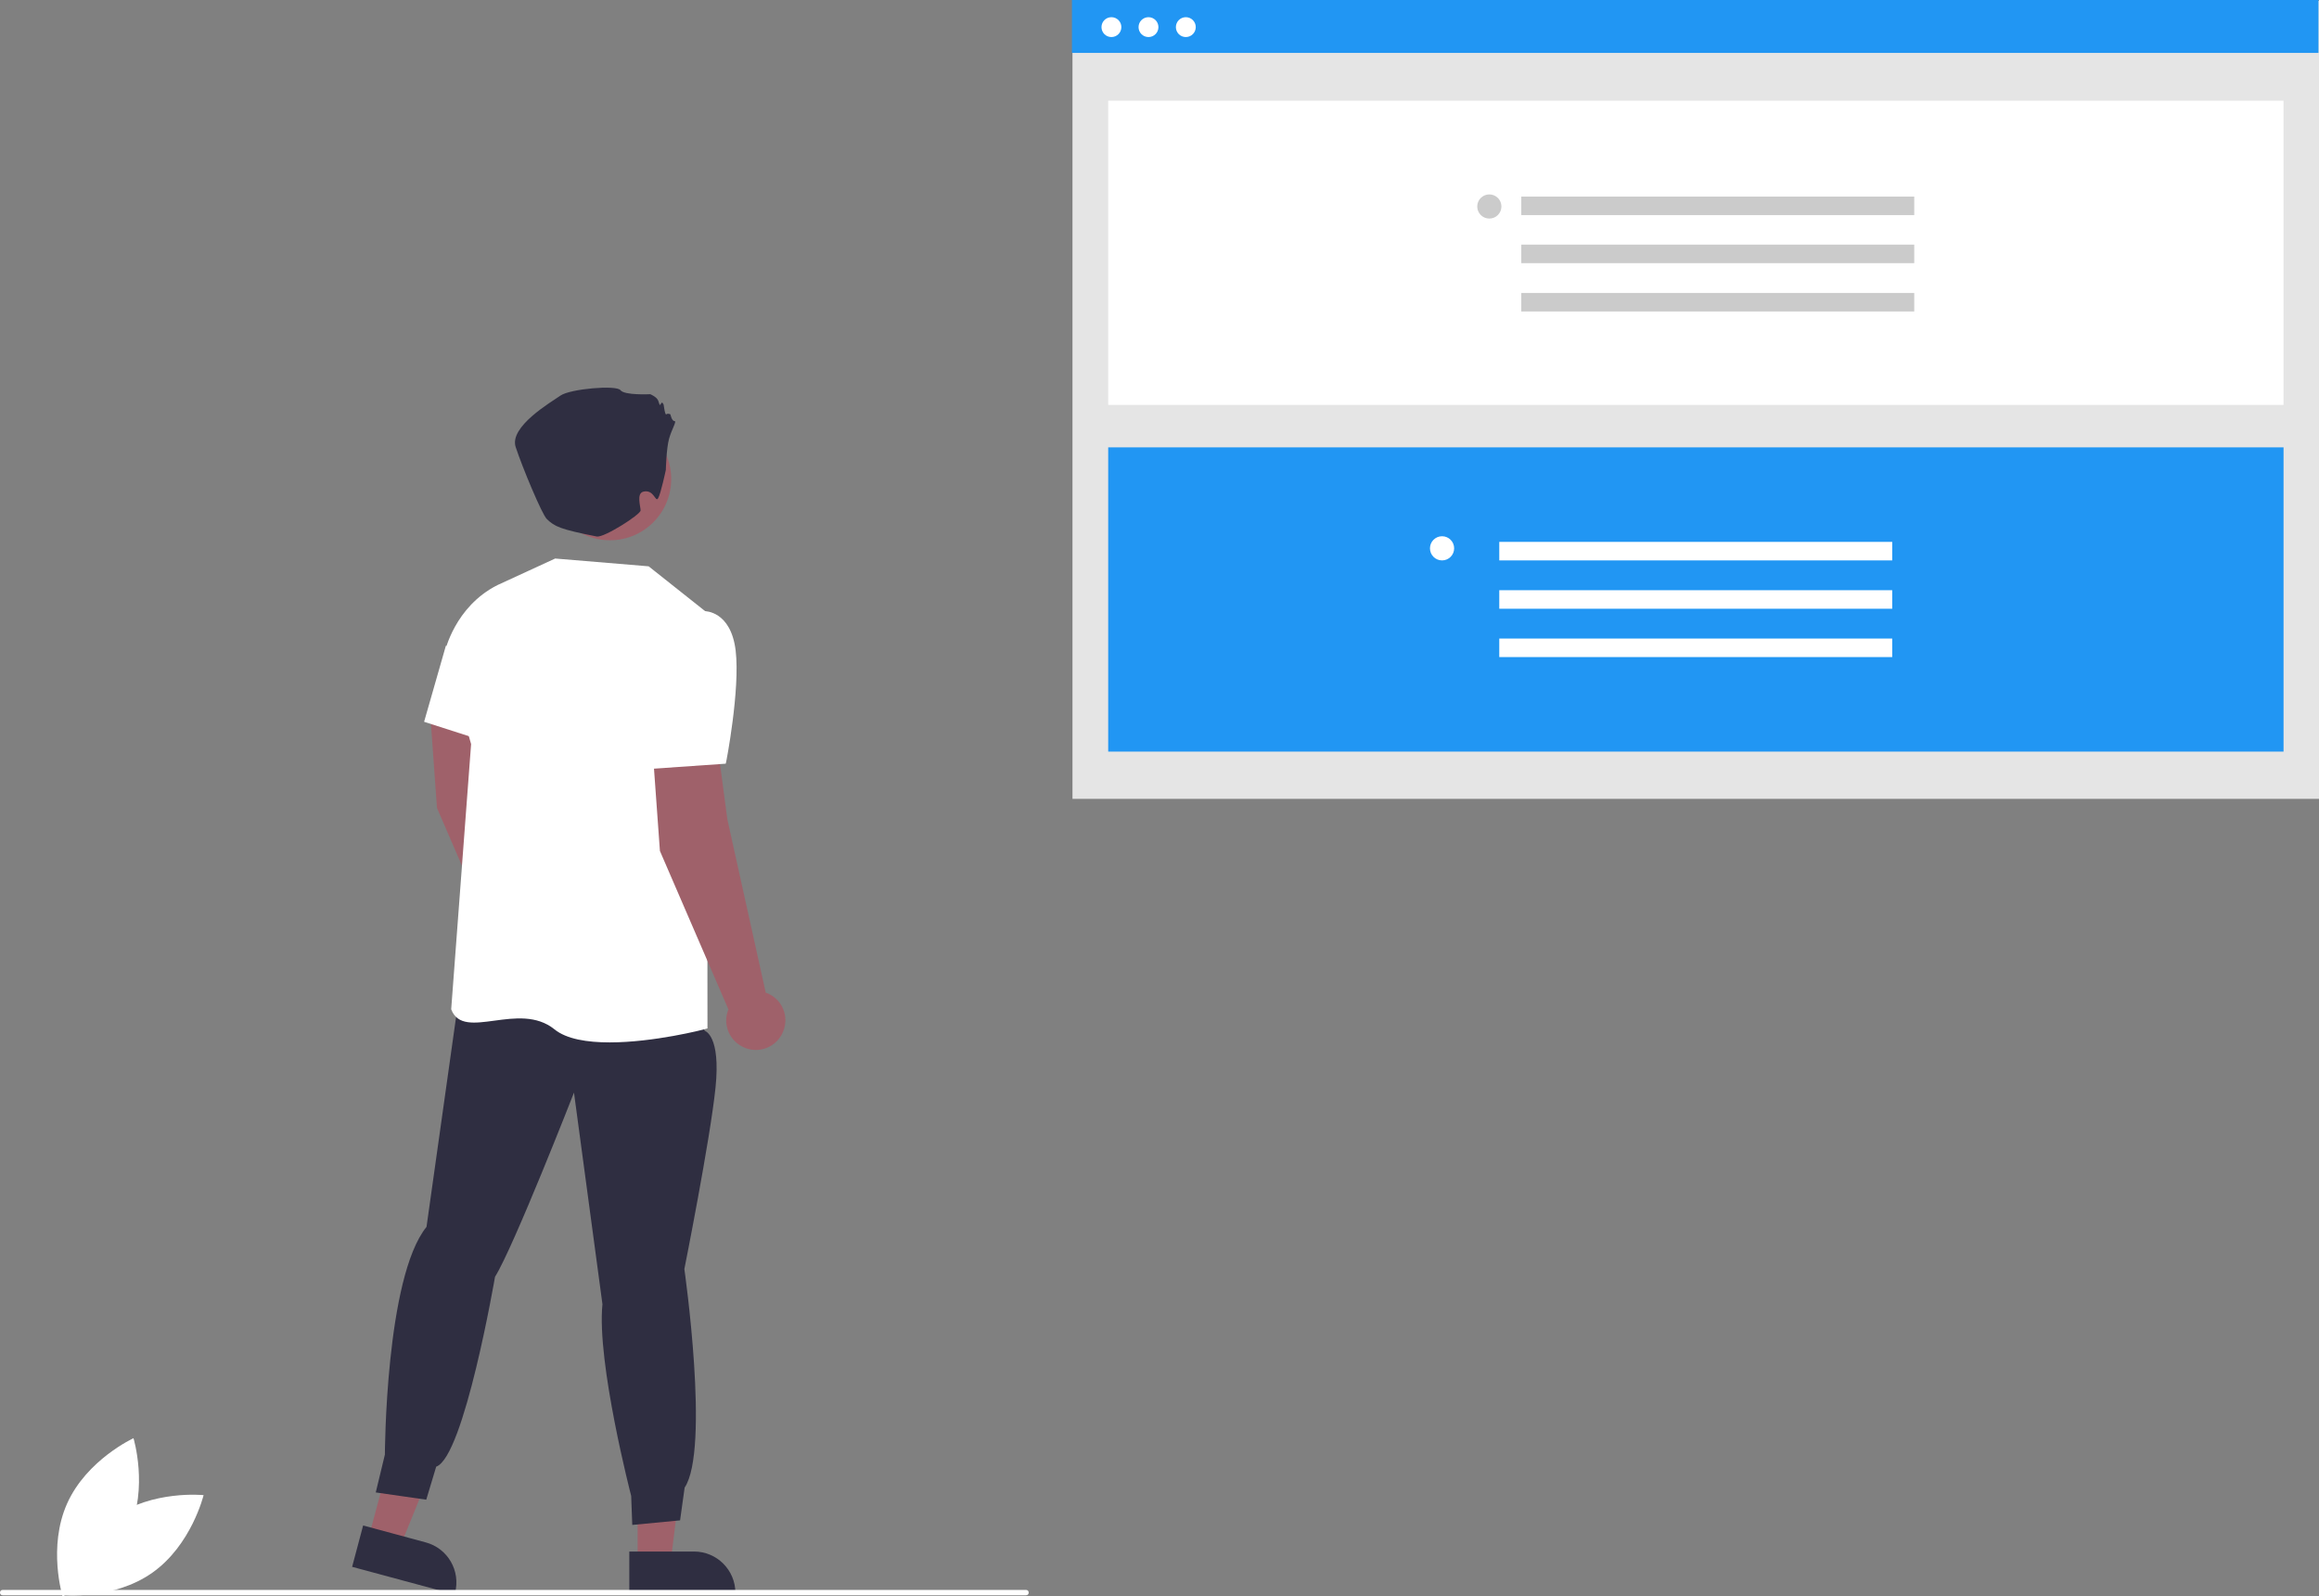 <?xml version="1.0" encoding="utf-8"?>
<!-- Generator: Adobe Illustrator 24.1.3, SVG Export Plug-In . SVG Version: 6.00 Build 0)  -->
<svg version="1.1" id="Layer_1" xmlns="http://www.w3.org/2000/svg" xmlns:xlink="http://www.w3.org/1999/xlink" x="0px" y="0px"
	 viewBox="0 0 863.4 594.5" style="enable-background:new 0 0 863.4 594.5;" xml:space="preserve">
<rect x="0" y="0" width="863.4" height="594.5" fill="#808080" stroke="none"/>
<style type="text/css">
	.st0{fill:#FFFFFF;}
	.st1{fill:#E5E5E5;}
	.st2{fill:#2196F3;}
	.st3{fill:#CBCBCB;}
	.st4{fill:#9F616A;}
	.st5{fill:#2F2E41;}
</style>
<path class="st0" d="M42.2,565.1C27.6,575.4,23.1,594,23.1,594s19,2,33.6-8.3s19.1-28.9,19.1-28.9S56.7,554.8,42.2,565.1z"/>
<path class="st0" d="M48,570.2c-7.3,16.2-24.7,24.3-24.7,24.3s-5.6-18.3,1.7-34.6s24.7-24.3,24.7-24.3S55.3,554,48,570.2z"/>
<rect x="399.3" y="0.3" class="st1" width="464.1" height="297.2"/>
<rect x="412.6" y="37.5" class="st0" width="437.6" height="113.3"/>
<rect x="412.6" y="166.6" class="st2" width="437.6" height="113.3"/>
<rect x="399.1" class="st2" width="464.1" height="19.7"/>
<circle class="st0" cx="413.8" cy="10.1" r="3.7"/>
<circle class="st0" cx="427.6" cy="10.1" r="3.7"/>
<circle class="st0" cx="441.5" cy="10.1" r="3.7"/>
<rect x="566.4" y="73.2" class="st3" width="146.3" height="6.9"/>
<rect x="566.4" y="91.1" class="st3" width="146.3" height="6.9"/>
<rect x="566.4" y="109.1" class="st3" width="146.3" height="6.9"/>
<circle class="st3" cx="554.5" cy="76.9" r="4.5"/>
<rect x="558.2" y="201.8" class="st0" width="146.3" height="6.9"/>
<rect x="558.2" y="219.8" class="st0" width="146.3" height="6.9"/>
<rect x="558.2" y="237.8" class="st0" width="146.3" height="6.9"/>
<circle class="st0" cx="536.9" cy="204.2" r="4.5"/>
<path class="st4" d="M202.1,353.7l-14.3-64.6l-3.3-24.9l-24.3,2l2.5,34.7l25.5,59c-2.3,5.6,0.4,12,6.1,14.3c5.6,2.3,12-0.4,14.3-6.1
	s-0.4-12-6.1-14.3C202.4,353.8,202.3,353.8,202.1,353.7L202.1,353.7z"/>
<polygon class="st4" points="237.4,581.8 249.7,581.8 255.5,534.5 237.4,534.5 "/>
<path class="st5" d="M234.3,577.8l24.1,0h0c8.5,0,15.4,6.9,15.4,15.4v0.5l-39.5,0L234.3,577.8z"/>
<polygon class="st4" points="137.2,572.7 149,575.9 166.9,531.8 149.5,527.1 "/>
<path class="st5" d="M135.2,568.1l23.3,6.3l0,0c8.2,2.2,13.1,10.6,10.9,18.9l-0.1,0.5l-38.2-10.3L135.2,568.1z"/>
<path class="st5" d="M257,374.5l5.4,9.4c0,0,6,1.6,4,21.1s-11.6,67.6-11.6,67.6s9.6,67.2,0.1,81.4l-1.7,12.2l-17.8,1.7l-0.4-10.8
	c0,0-12.9-49.7-10.7-71.4l-10.6-78.8c0,0-22.5,57.6-29.4,68.6c0,0-11.5,67.1-21.9,70.7l-3.7,12.3l-18.8-2.7l3.4-14.1
	c0,0,0.2-65.9,15.5-84.8l11.8-83.8L257,374.5z"/>
<path class="st0" d="M227,388.2c-8.3,0-16.1-1.2-20.6-4.9c-6.6-5.3-14.9-4.2-22.3-3.2c-7.4,1-13.8,1.9-16.1-4.2l0-0.1l0-0.1
	l7.4-98.6l-9.8-34.1l0-0.1c0-0.2,3.7-17,19.6-25l21.5-9.9l34.8,2.9l21.8,17.3v0.2l0.1,154.6l-0.4,0.1
	C261.8,383.5,243.3,388.2,227,388.2z"/>
<path class="st0" d="M180.3,276l-22.4-7.2l8.1-28.3l11.6,1.3L180.3,276z"/>
<path class="st4" d="M285.1,369.7l-14.3-64.6l-3.3-24.9l-24.3,2l2.5,34.7l25.5,59c-2.3,5.6,0.4,12,6.1,14.3c5.6,2.3,12-0.4,14.3-6.1
	s-0.4-12-6.1-14.3C285.4,369.8,285.3,369.8,285.1,369.7L285.1,369.7z"/>
<path class="st0" d="M239.9,286.5l-1.9-25.4l24.1-33.5l0.2,0c0.1,0,9.8-0.2,11.6,14.7c1.7,14.5-3.5,41.5-3.6,41.7l-0.1,0.4
	L239.9,286.5z"/>
<circle class="st4" cx="227.1" cy="178.4" r="22.8"/>
<path class="st5" d="M247.9,175c0,0,0.2-8,1.2-11.6s3-6.6,2-6.6s-1.5-2.5-1.5-2.5s-1-0.5-1.5,0s-1-3.5-1-3.5s-0.5-1.5-1-0.5
	s-0.5,0.5-1-1s-3-2.5-3-2.5s-9.6,0.5-11.1-1.5s-18.7-0.5-22.3,2s-19.2,11.6-16.7,19.2s9.8,25.1,11.6,26.8c2.9,2.8,4.9,3.8,18.6,6.5
	c2.7,0.5,16.3-8.2,16.3-9.7s-1.6-6.3,1-7c4-1,4.5,4.1,5.5,2.5S247.9,175,247.9,175z"/>
<path class="st0" d="M382,594.1H1c-0.6,0-1-0.4-1-1s0.4-1,1-1h381c0.6,0,1,0.4,1,1S382.6,594.1,382,594.1z"/>
</svg>
